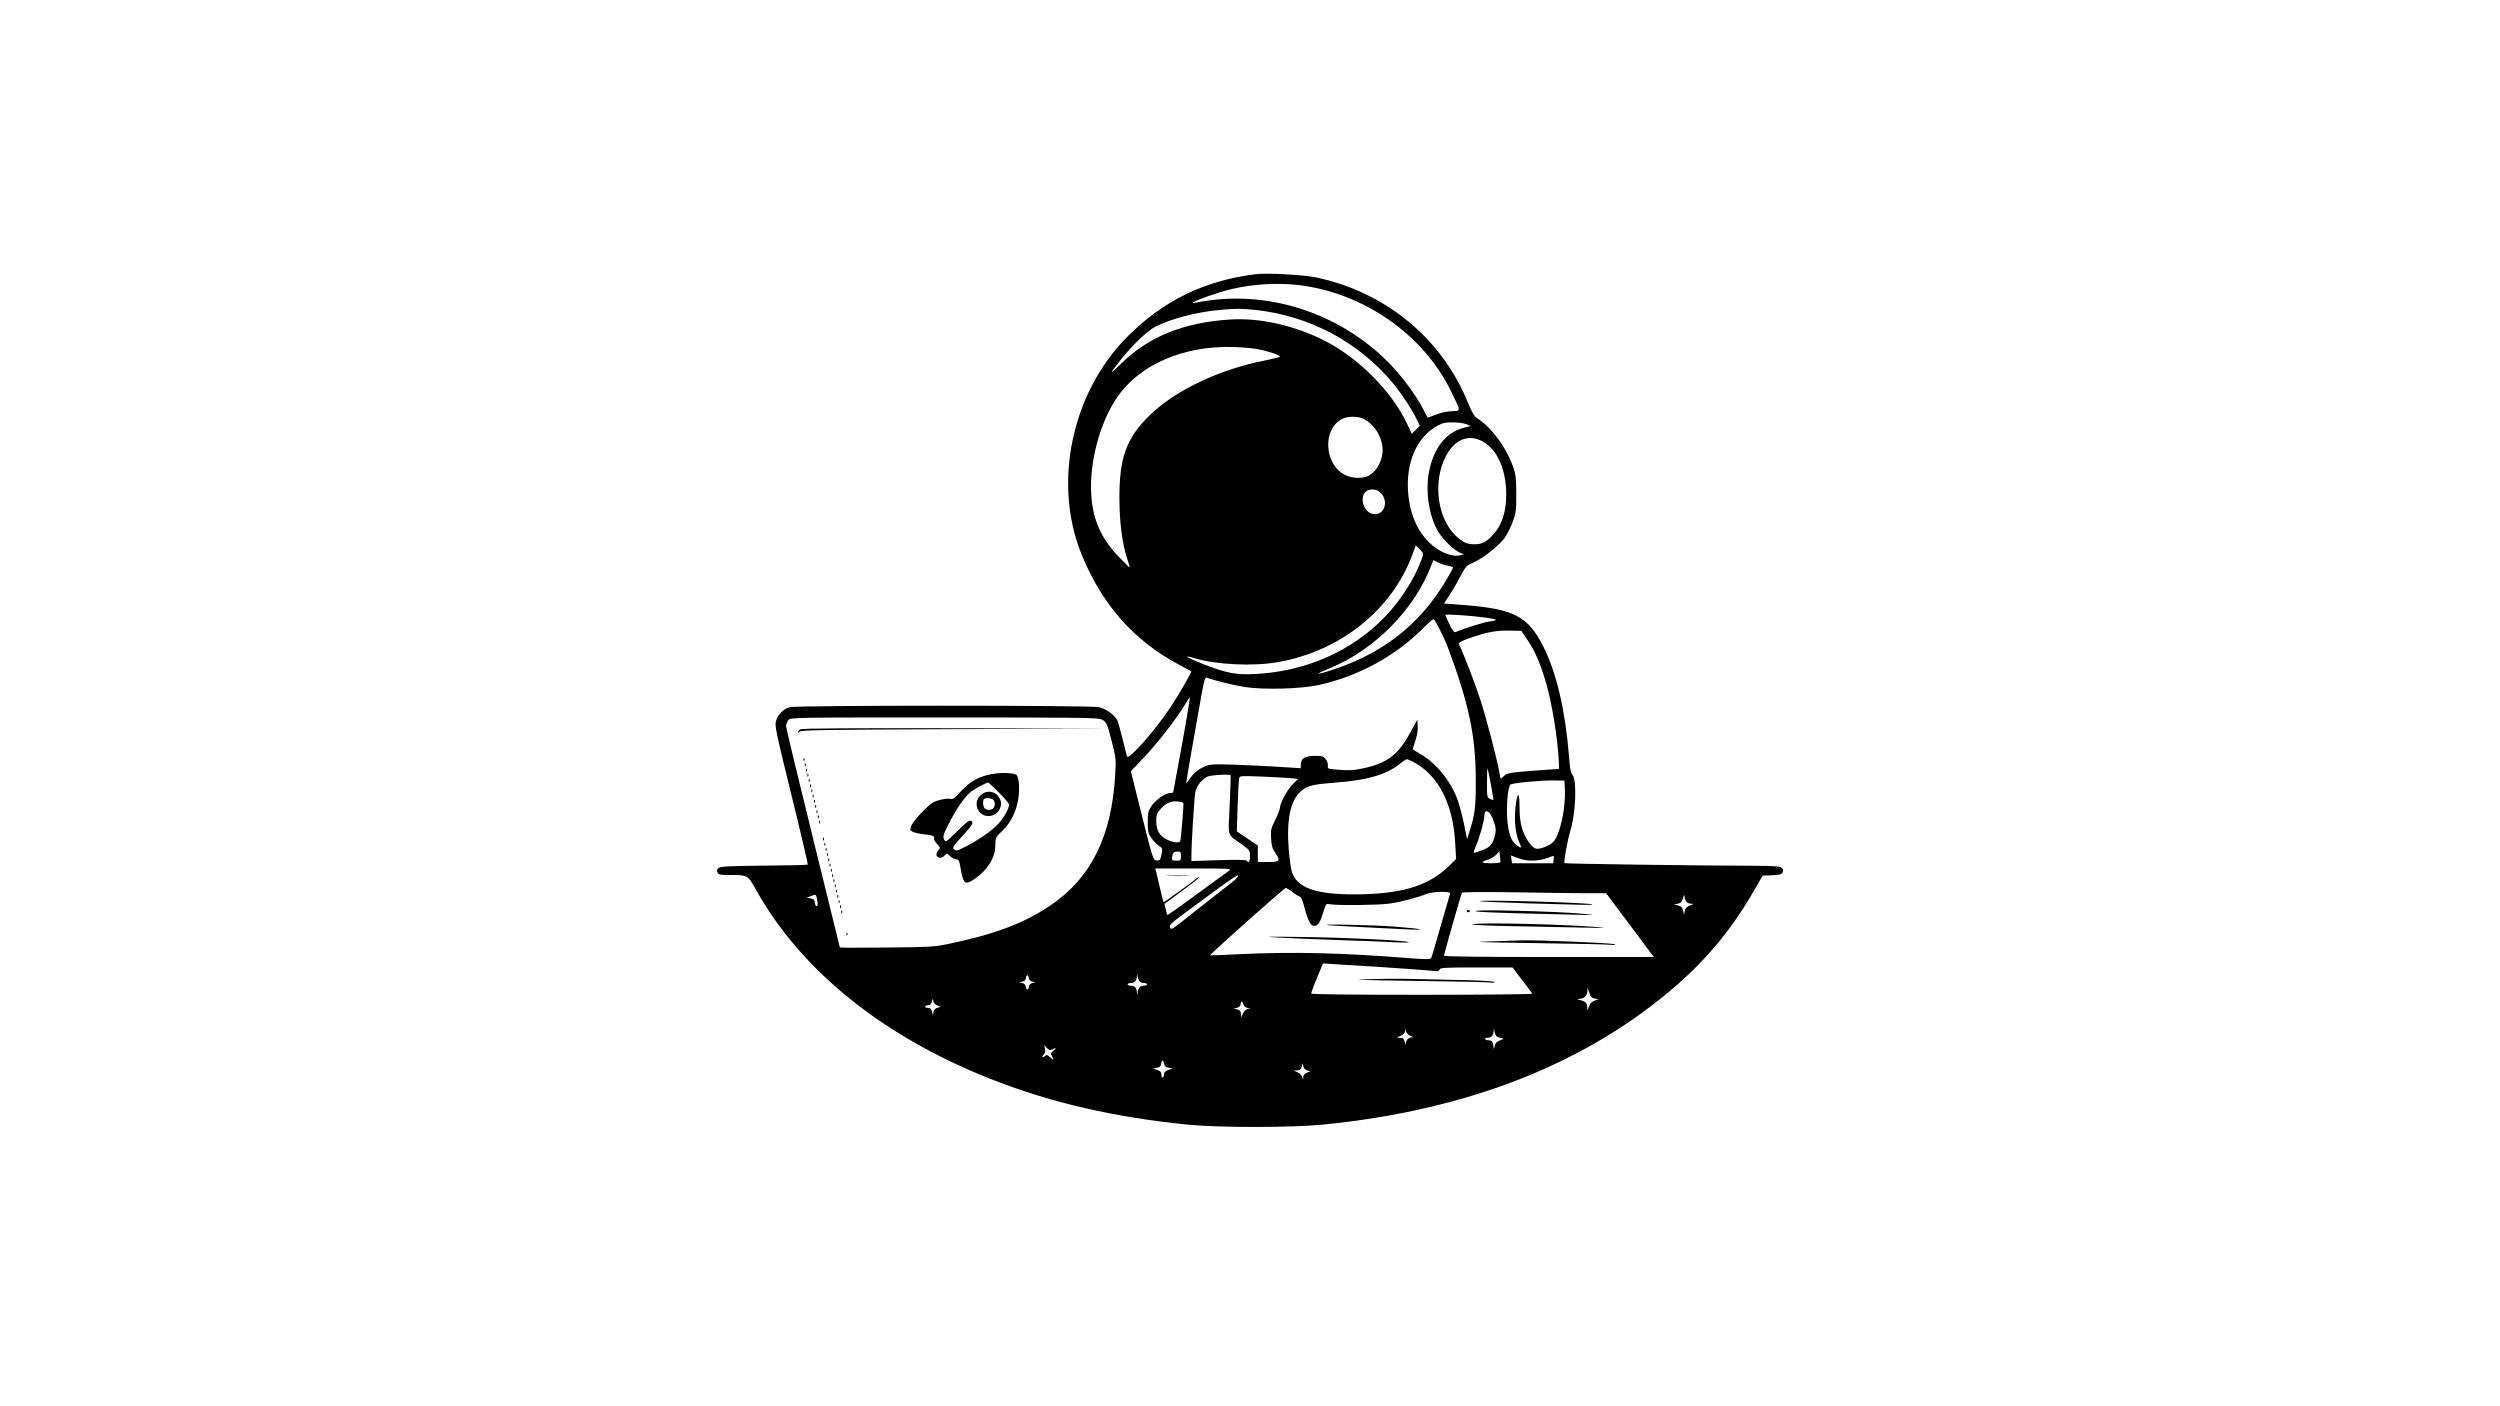 <?xml version="1.0" standalone="no"?>
<!DOCTYPE svg PUBLIC "-//W3C//DTD SVG 20010904//EN"
 "http://www.w3.org/TR/2001/REC-SVG-20010904/DTD/svg10.dtd">
<svg version="1.0" xmlns="http://www.w3.org/2000/svg"
 width="1920pt" height="1080pt" viewBox="0 0 1920 1080"
 preserveAspectRatio="xMidYMid meet">

<g transform="translate(0,1080) scale(0.1,-0.1)"
fill="#000000" stroke="none">
<path d="M9640 8694 c-393 -50 -709 -205 -983 -481 -426 -428 -572 -1121 -352
-1667 158 -389 401 -665 750 -851 50 -27 92 -50 94 -51 5 -4 -98 -184 -162
-279 -118 -178 -320 -406 -331 -374 -3 8 -19 69 -35 136 -17 68 -35 131 -40
141 -23 42 -89 90 -140 101 -72 15 -2320 15 -2375 0 -50 -14 -91 -54 -106
-105 -11 -37 -3 -76 118 -569 72 -291 128 -532 126 -535 -3 -3 -155 -7 -337
-8 -282 -3 -335 -6 -349 -19 -13 -12 -15 -20 -7 -34 8 -16 22 -19 87 -19 147
0 144 1 208 -113 349 -626 983 -1134 1824 -1462 451 -176 932 -286 1490 -342
244 -24 796 -24 1040 0 1123 111 2041 476 2731 1083 233 206 420 436 580 714
l66 115 71 3 c58 2 74 6 82 22 7 14 6 23 -6 34 -13 13 -48 16 -217 17 -450 1
-1447 15 -1451 20 -8 8 21 172 43 243 43 138 53 395 18 434 -14 15 -20 49 -27
143 -28 350 -95 639 -195 839 -119 238 -225 293 -618 324 l-147 11 34 52 c20
28 58 93 85 145 49 91 53 95 106 117 69 29 195 128 240 189 19 26 47 81 62
122 26 69 28 87 28 215 0 111 -4 151 -19 195 -55 161 -170 318 -286 391 -17
11 -38 47 -65 114 -200 495 -634 853 -1170 965 -98 20 -379 35 -465 24z m340
-84 c497 -62 953 -381 1164 -815 78 -160 78 -150 4 -153 -37 -2 -86 -12 -122
-27 -33 -13 -61 -23 -62 -22 -1 1 -13 25 -27 52 -74 147 -217 328 -353 447
-368 322 -855 468 -1324 397 -36 -5 -74 -12 -85 -15 -13 -4 -17 -3 -10 4 16
16 193 78 290 101 166 40 358 51 525 31z m-342 -190 c419 -44 800 -248 1064
-568 65 -79 152 -212 182 -280 l20 -43 -31 -30 -30 -31 -37 78 c-120 252 -374
507 -638 640 -231 116 -495 175 -723 160 -358 -23 -628 -133 -839 -343 -90
-88 -90 -83 0 32 83 107 208 227 269 257 116 59 314 111 486 127 120 12 172
12 277 1z m58 -309 c84 -21 134 -40 134 -51 0 -3 -53 -16 -117 -29 -347 -67
-687 -229 -882 -419 -181 -177 -235 -325 -234 -642 1 -186 22 -350 62 -467 11
-32 18 -59 17 -61 -2 -1 -39 35 -83 81 -150 156 -213 314 -214 538 -1 233 79
510 199 685 172 254 512 401 897 389 93 -3 167 -11 221 -24z m767 -524 c78
-33 141 -120 153 -212 13 -87 -30 -183 -100 -226 -43 -26 -127 -25 -183 2
-167 81 -179 363 -18 435 39 17 107 18 148 1z m802 -46 l30 -13 -55 -14 c-138
-36 -233 -160 -267 -347 -27 -154 5 -344 78 -459 37 -57 118 -135 160 -152
l31 -13 -26 -7 c-68 -17 -169 26 -246 104 -93 94 -148 232 -157 395 -13 244
88 441 262 512 36 15 148 11 190 -6z m133 -138 c98 -60 160 -194 169 -363 8
-151 -28 -272 -106 -353 -48 -51 -80 -67 -135 -67 -61 0 -89 12 -145 65 -141
132 -178 411 -80 605 69 139 184 183 297 113z m-793 -389 c69 -74 16 -189 -73
-158 -60 21 -88 118 -48 163 28 31 90 29 121 -5z m316 -501 c-54 -152 -157
-316 -279 -444 -256 -270 -616 -428 -1012 -446 -143 -6 -213 8 -395 79 -126
50 -158 72 -61 43 165 -50 452 -64 641 -30 483 85 880 405 1035 833 l23 63 31
-30 c29 -30 30 -32 17 -68z m200 -58 c21 -4 39 -10 39 -14 0 -3 -21 -42 -47
-86 -210 -361 -515 -594 -943 -719 -73 -22 -53 -7 45 33 341 140 649 451 777
788 l16 42 37 -19 c20 -10 54 -21 76 -25z m277 -397 c50 -6 92 -15 92 -18 0
-4 -23 -10 -50 -13 -42 -5 -197 -53 -260 -81 -12 -5 -24 10 -48 59 -17 36 -32
68 -32 72 0 8 176 -3 298 -19z m-338 -98 c22 -44 46 -96 54 -117 167 -444 220
-693 220 -1038 1 -205 -7 -265 -51 -399 l-16 -50 -23 114 c-13 63 -35 147 -50
188 -52 144 -166 284 -287 352 -31 18 -57 34 -57 36 0 3 9 32 20 65 13 39 20
80 18 112 l-3 50 -57 -104 c-94 -172 -181 -235 -375 -273 -57 -12 -102 -14
-168 -8 -89 7 -90 7 -87 33 2 14 -6 36 -17 50 -17 21 -28 24 -84 24 -75 0
-107 -20 -107 -67 l0 -28 -77 5 c-156 11 -460 25 -544 25 -75 0 -94 -4 -140
-28 -37 -19 -64 -43 -86 -76 -18 -27 -33 -44 -33 -38 0 10 86 504 121 695 17
93 25 117 36 113 58 -22 200 -57 290 -72 146 -23 436 -15 571 15 311 69 598
227 816 450 33 33 63 58 68 55 5 -3 26 -41 48 -84z m671 -75 c59 -86 99 -180
144 -334 46 -160 88 -423 97 -601 l2 -55 -169 -12 c-210 -16 -231 -19 -256
-44 -10 -10 -21 -19 -23 -19 -2 0 -6 19 -10 43 -14 88 -98 412 -146 560 -39
121 -118 328 -166 433 -3 7 25 23 71 39 132 48 212 64 314 62 l95 -2 47 -70z
m-2626 -651 c-20 -115 -50 -278 -66 -362 -16 -85 -29 -156 -29 -158 0 -2 -10
-4 -23 -4 -36 0 -113 -54 -144 -101 -25 -38 -28 -52 -28 -123 0 -72 3 -86 27
-121 15 -22 41 -49 58 -60 26 -17 29 -24 24 -50 -12 -62 -15 -66 -42 -63 -26
3 -28 9 -112 344 l-85 341 99 104 c107 113 251 299 313 402 21 36 39 64 41 62
2 -1 -13 -97 -33 -211z m-645 41 c39 -20 43 -30 80 -176 30 -117 32 -131 25
-244 -26 -479 -187 -802 -504 -1013 -203 -136 -430 -220 -786 -293 -99 -21
-145 -23 -467 -26 -197 -2 -358 -2 -358 1 0 2 -93 379 -206 838 -113 458 -206
845 -207 860 0 15 8 37 18 48 18 20 28 20 1197 20 1032 0 1183 -2 1208 -15z
m2389 -324 c195 -100 311 -321 327 -627 l7 -121 -55 -54 c-146 -142 -331 -205
-633 -216 -351 -12 -520 35 -569 158 -10 24 -21 99 -28 179 -19 236 12 384 94
454 49 43 89 52 268 66 241 18 386 60 490 143 25 20 49 36 53 36 4 1 25 -8 46
-18z m600 -171 c12 -63 21 -117 21 -121 0 -4 -11 -2 -25 4 -24 12 -25 14 -25
126 0 63 2 112 4 110 2 -2 14 -56 25 -119z m-1998 66 c2 -2 -1 -105 -7 -228
-12 -254 -22 -221 89 -300 66 -47 67 -49 67 -93 0 -43 -11 -58 -25 -35 -5 7
-75 8 -216 4 l-209 -7 0 29 c-1 97 23 475 31 506 12 46 53 96 94 114 27 12
166 20 176 10z m457 -22 l62 -6 -41 -40 c-41 -40 -99 -147 -99 -182 0 -11 -16
-52 -36 -93 -33 -66 -36 -79 -32 -141 3 -54 9 -78 31 -110 43 -66 39 -72 -53
-72 l-80 0 0 63 0 63 -81 55 -80 54 6 195 c4 107 9 203 12 214 5 18 14 18 167
12 88 -3 189 -9 224 -12z m2110 -79 c8 -150 -36 -355 -89 -411 -27 -28 -97
-57 -130 -52 -33 4 -85 78 -109 154 -14 48 -20 94 -20 167 0 123 -17 121 -31
-3 -11 -99 1 -214 29 -270 22 -45 17 -50 -22 -19 -40 32 -55 69 -68 172 -12
100 0 269 22 291 13 13 234 34 340 32 l75 -1 3 -60z m-2930 -110 c5 -4 -18
-287 -24 -296 -9 -15 -56 -10 -100 12 -58 28 -84 71 -84 143 0 50 4 60 36 96
41 45 82 61 134 54 19 -3 36 -7 38 -9z m2355 -82 c8 -10 23 -42 32 -71 15 -43
15 -60 6 -98 -17 -68 -37 -91 -97 -114 -30 -11 -59 -20 -64 -20 -5 0 2 24 15
53 26 56 65 197 65 232 0 38 18 45 43 18z m-2373 -328 c0 -33 -2 -35 -35 -35
-36 0 -40 6 -29 48 5 16 14 22 35 22 26 0 29 -3 29 -35z m2452 -47 c-2 -5 -35
-8 -75 -8 -74 0 -79 9 -16 29 20 6 47 23 60 37 l24 26 5 -39 c3 -21 4 -41 2
-45z m136 32 c81 -31 168 -26 263 14 13 6 15 1 11 -24 l-4 -30 -158 0 -158 0
-4 30 c-3 17 -4 30 -4 30 1 0 25 -9 54 -20z m-2218 -97 c-14 -9 -126 -91 -249
-181 -122 -90 -224 -162 -226 -160 -1 2 -7 22 -12 45 l-10 41 133 98 c74 54
134 101 134 106 0 4 -8 1 -17 -6 -52 -42 -254 -188 -257 -185 -2 2 -13 47 -25
99 -12 52 -26 110 -30 128 l-9 32 296 0 c282 0 295 -1 272 -17z m39 -75 c-19
-16 -65 -53 -104 -82 -38 -29 -140 -109 -227 -178 -147 -118 -156 -124 -161
-101 -5 27 -31 6 383 310 74 55 137 95 139 90 2 -6 -11 -23 -30 -39z m446 -88
c20 -16 45 -32 55 -35 12 -4 23 -26 34 -69 8 -35 24 -84 35 -110 17 -37 25
-46 45 -46 29 0 44 23 72 113 18 58 18 58 52 52 56 -10 362 -7 451 5 83 11
221 47 288 75 45 19 187 21 180 3 -2 -7 -35 -119 -72 -249 -37 -130 -70 -241
-74 -248 -6 -9 -38 -9 -137 -2 -551 44 -923 53 -1354 32 -112 -6 -205 -9 -206
-8 -6 6 569 517 580 517 7 0 30 -13 51 -30z m2265 -10 l145 0 155 -207 c85
-113 168 -224 183 -245 l29 -38 -806 0 c-533 0 -806 4 -806 10 0 13 131 472
138 484 3 5 171 7 411 3 223 -4 471 -7 551 -7z m-5916 -41 c8 -43 8 -59 -3
-59 -5 0 -11 12 -13 27 -2 22 -9 29 -33 33 l-30 6 30 11 c42 16 42 16 49 -18z
m6678 -26 c6 -7 22 -13 37 -14 24 0 23 -2 -9 -13 -26 -10 -36 -20 -41 -42 l-5
-29 -8 32 c-6 25 -14 33 -39 39 l-32 8 30 5 c23 5 32 14 40 41 9 32 10 33 13
10 2 -14 9 -31 14 -37z m-2302 -503 c168 -11 326 -23 352 -26 38 -5 49 -3 54
10 5 14 39 16 283 16 l277 0 74 -97 c41 -53 77 -101 78 -105 2 -4 -379 -8
-847 -8 -546 0 -851 3 -851 10 0 9 37 105 75 193 l16 38 92 -6 c51 -3 229 -15
397 -25z m-1898 -107 c6 -7 21 -13 34 -13 13 0 24 -4 24 -10 0 -5 -11 -10 -24
-10 -28 0 -42 -15 -49 -50 l-4 -25 -2 26 c-1 32 -18 49 -48 49 -13 0 -23 5
-23 10 0 6 10 10 23 10 30 0 47 17 48 50 l2 25 4 -25 c3 -14 10 -31 15 -37z
m-850 25 c2 -16 11 -24 28 -27 l25 -4 -25 -6 c-16 -4 -26 -15 -28 -29 -2 -12
-7 -22 -12 -22 -5 0 -10 10 -12 22 -2 14 -12 25 -28 29 l-25 6 25 4 c17 3 26
11 28 27 2 12 7 22 12 22 5 0 10 -10 12 -22z m4321 -145 c5 -7 21 -13 36 -14
24 0 23 -1 -8 -12 -25 -9 -38 -21 -47 -47 -11 -31 -13 -32 -13 -10 -2 36 -11
47 -51 58 -32 9 -33 10 -8 11 34 1 58 25 59 59 l1 27 10 -30 c6 -16 15 -36 21
-42z m-5025 -65 l27 -11 -25 -6 c-15 -4 -27 -16 -30 -31 l-6 -25 -7 28 c-6 20
-13 27 -33 27 -14 0 -23 4 -19 10 3 6 15 10 25 10 13 0 22 10 27 28 7 26 8 26
11 4 2 -14 14 -28 30 -34z m2352 7 c6 -16 18 -25 32 -26 l23 -1 -24 -7 c-12
-3 -29 -20 -36 -36 l-13 -30 -1 27 c-1 21 -7 29 -28 35 l-28 7 25 6 c16 4 26
14 28 28 4 29 10 28 22 -3z m1277 -238 l26 -12 -24 -5 c-14 -4 -26 -15 -29
-30 l-6 -25 -7 28 c-6 21 -13 27 -35 27 l-27 1 33 14 c22 10 32 21 33 37 l2
23 4 -23 c3 -13 16 -28 30 -35z m665 -4 c5 -6 22 -13 36 -16 24 -3 25 -4 7
-11 -41 -16 -50 -24 -56 -52 -5 -22 -7 -24 -8 -7 -2 38 -12 53 -36 53 -13 0
-27 5 -30 10 -3 6 4 10 17 10 31 0 48 17 49 50 l2 25 4 -25 c3 -14 9 -30 15
-37z m-3412 -103 c31 17 37 11 10 -10 -22 -17 -23 -22 -12 -39 19 -32 14 -37
-13 -11 -20 18 -28 21 -37 12 -20 -20 -32 -13 -13 8 12 14 15 27 10 47 l-6 28
21 -23 c16 -17 25 -20 40 -12z m862 -115 c2 -13 14 -22 33 -25 l30 -6 -32 -11
c-22 -8 -33 -18 -33 -32 0 -11 -4 -23 -10 -26 -6 -4 -10 5 -10 20 0 20 -7 29
-32 38 l-33 11 30 6 c24 4 31 11 33 34 4 30 18 25 24 -9z m1098 -46 l25 -6
-27 -11 c-19 -8 -28 -19 -29 -34 l-1 -23 -7 24 c-3 12 -20 29 -36 36 l-30 13
27 1 c21 1 29 7 35 29 l7 27 6 -25 c3 -15 15 -27 30 -31z"/>
<path d="M6148 5199 c-10 -5 -18 -15 -18 -22 0 -7 4 -6 10 3 8 13 155 16 1187
20 l1178 5 -1170 2 c-780 2 -1176 -1 -1187 -8z"/>
<path d="M6171 4964 c0 -11 3 -14 6 -6 3 7 2 16 -1 19 -3 4 -6 -2 -5 -13z"/>
<path d="M6181 4924 c0 -11 3 -14 6 -6 3 7 2 16 -1 19 -3 4 -6 -2 -5 -13z"/>
<path d="M6191 4884 c0 -11 3 -14 6 -6 3 7 2 16 -1 19 -3 4 -6 -2 -5 -13z"/>
<path d="M7650 4860 c-119 -15 -195 -54 -274 -141 -46 -51 -57 -59 -79 -54
-14 4 -52 -1 -84 -10 -49 -14 -69 -28 -128 -88 -39 -40 -77 -87 -85 -106 -12
-30 -12 -35 4 -46 9 -7 43 -16 74 -20 87 -10 101 -15 95 -32 -3 -8 7 -27 22
-43 27 -29 28 -30 11 -49 -10 -11 -16 -28 -14 -38 5 -25 41 -28 62 -4 17 19
18 19 43 -5 14 -13 36 -24 47 -24 19 0 23 -9 34 -71 20 -119 34 -129 106 -80
101 70 160 163 160 258 1 61 1 62 54 112 63 61 106 145 122 243 13 75 6 171
-13 186 -18 14 -95 20 -157 12z m22 -147 c43 -43 78 -84 78 -93 -1 -30 -40
-100 -82 -146 -50 -54 -153 -126 -254 -177 -65 -33 -72 -34 -87 -20 -14 15 -9
23 64 102 81 87 91 107 63 118 -11 4 -43 -21 -103 -81 -87 -86 -87 -87 -100
-63 -11 21 -8 34 34 118 55 109 120 205 167 244 28 24 122 75 138 75 2 0 40
-35 82 -77z"/>
<path d="M7529 4691 c-76 -77 12 -197 108 -147 36 18 58 65 49 102 -19 74
-103 98 -157 45z m99 -33 c7 -7 12 -21 12 -33 0 -12 -5 -26 -12 -33 -7 -7 -21
-12 -33 -12 -12 0 -26 5 -33 12 -13 13 -16 60 -5 71 11 11 58 8 71 -5z"/>
<path d="M6201 4844 c0 -11 3 -14 6 -6 3 7 2 16 -1 19 -3 4 -6 -2 -5 -13z"/>
<path d="M6211 4804 c0 -11 3 -14 6 -6 3 7 2 16 -1 19 -3 4 -6 -2 -5 -13z"/>
<path d="M6221 4764 c0 -11 3 -14 6 -6 3 7 2 16 -1 19 -3 4 -6 -2 -5 -13z"/>
<path d="M6231 4724 c0 -11 3 -14 6 -6 3 7 2 16 -1 19 -3 4 -6 -2 -5 -13z"/>
<path d="M6241 4684 c0 -11 3 -14 6 -6 3 7 2 16 -1 19 -3 4 -6 -2 -5 -13z"/>
<path d="M6251 4644 c0 -11 3 -14 6 -6 3 7 2 16 -1 19 -3 4 -6 -2 -5 -13z"/>
<path d="M6261 4604 c0 -11 3 -14 6 -6 3 7 2 16 -1 19 -3 4 -6 -2 -5 -13z"/>
<path d="M6271 4564 c0 -11 3 -14 6 -6 3 7 2 16 -1 19 -3 4 -6 -2 -5 -13z"/>
<path d="M6281 4524 c0 -11 3 -14 6 -6 3 7 2 16 -1 19 -3 4 -6 -2 -5 -13z"/>
<path d="M6291 4484 c0 -11 3 -14 6 -6 3 7 2 16 -1 19 -3 4 -6 -2 -5 -13z"/>
<path d="M6321 4354 c0 -11 3 -14 6 -6 3 7 2 16 -1 19 -3 4 -6 -2 -5 -13z"/>
<path d="M6331 4314 c0 -11 3 -14 6 -6 3 7 2 16 -1 19 -3 4 -6 -2 -5 -13z"/>
<path d="M6341 4274 c0 -11 3 -14 6 -6 3 7 2 16 -1 19 -3 4 -6 -2 -5 -13z"/>
<path d="M6351 4234 c0 -11 3 -14 6 -6 3 7 2 16 -1 19 -3 4 -6 -2 -5 -13z"/>
<path d="M6361 4194 c0 -11 3 -14 6 -6 3 7 2 16 -1 19 -3 4 -6 -2 -5 -13z"/>
<path d="M6371 4154 c0 -11 3 -14 6 -6 3 7 2 16 -1 19 -3 4 -6 -2 -5 -13z"/>
<path d="M6381 4114 c0 -11 3 -14 6 -6 3 7 2 16 -1 19 -3 4 -6 -2 -5 -13z"/>
<path d="M6391 4074 c0 -11 3 -14 6 -6 3 7 2 16 -1 19 -3 4 -6 -2 -5 -13z"/>
<path d="M6401 4034 c0 -11 3 -14 6 -6 3 7 2 16 -1 19 -3 4 -6 -2 -5 -13z"/>
<path d="M6411 3994 c0 -11 3 -14 6 -6 3 7 2 16 -1 19 -3 4 -6 -2 -5 -13z"/>
<path d="M6421 3954 c0 -11 3 -14 6 -6 3 7 2 16 -1 19 -3 4 -6 -2 -5 -13z"/>
<path d="M6431 3914 c0 -11 3 -14 6 -6 3 7 2 16 -1 19 -3 4 -6 -2 -5 -13z"/>
<path d="M6441 3874 c0 -11 3 -14 6 -6 3 7 2 16 -1 19 -3 4 -6 -2 -5 -13z"/>
<path d="M6451 3834 c0 -11 3 -14 6 -6 3 7 2 16 -1 19 -3 4 -6 -2 -5 -13z"/>
<path d="M6461 3794 c0 -11 3 -14 6 -6 3 7 2 16 -1 19 -3 4 -6 -2 -5 -13z"/>
<path d="M6501 3624 c0 -11 3 -14 6 -6 3 7 2 16 -1 19 -3 4 -6 -2 -5 -13z"/>
<path d="M8973 4073 c43 -2 110 -2 150 0 40 1 5 3 -78 3 -82 0 -115 -2 -72 -3z"/>
<path d="M10205 3694 c17 -2 129 -8 250 -14 121 -6 274 -13 340 -17 188 -9
130 4 -90 21 -160 13 -614 21 -500 10z"/>
<path d="M9810 3600 c85 -5 301 -14 480 -20 179 -6 372 -13 430 -17 58 -3 102
-3 99 1 -12 13 -486 36 -819 40 -266 4 -310 3 -190 -4z"/>
<path d="M11365 3880 c-22 -3 147 -11 375 -18 447 -13 496 -14 489 -8 -12 13
-792 36 -864 26z"/>
<path d="M11265 3800 c4 -6 11 -8 16 -5 14 9 11 15 -7 15 -8 0 -12 -5 -9 -10z"/>
<path d="M11340 3800 c19 -4 159 -10 310 -14 151 -3 354 -8 450 -11 144 -3
159 -2 85 5 -220 22 -928 39 -845 20z"/>
<path d="M11305 3701 c-10 -4 131 -11 315 -14 184 -4 430 -9 545 -11 167 -4
189 -3 105 4 -282 23 -923 37 -965 21z"/>
<path d="M11440 3570 c-154 -4 -80 -7 345 -13 297 -4 560 -10 585 -13 30 -3
40 -2 30 4 -15 10 -604 34 -710 30 -30 -1 -143 -5 -250 -8z"/>
<path d="M10510 3280 c-152 -4 -79 -7 335 -13 292 -4 557 -9 590 -12 46 -4 55
-3 36 5 -13 6 -152 12 -325 15 -165 3 -332 7 -371 8 -38 1 -158 0 -265 -3z"/>
</g>
</svg>
